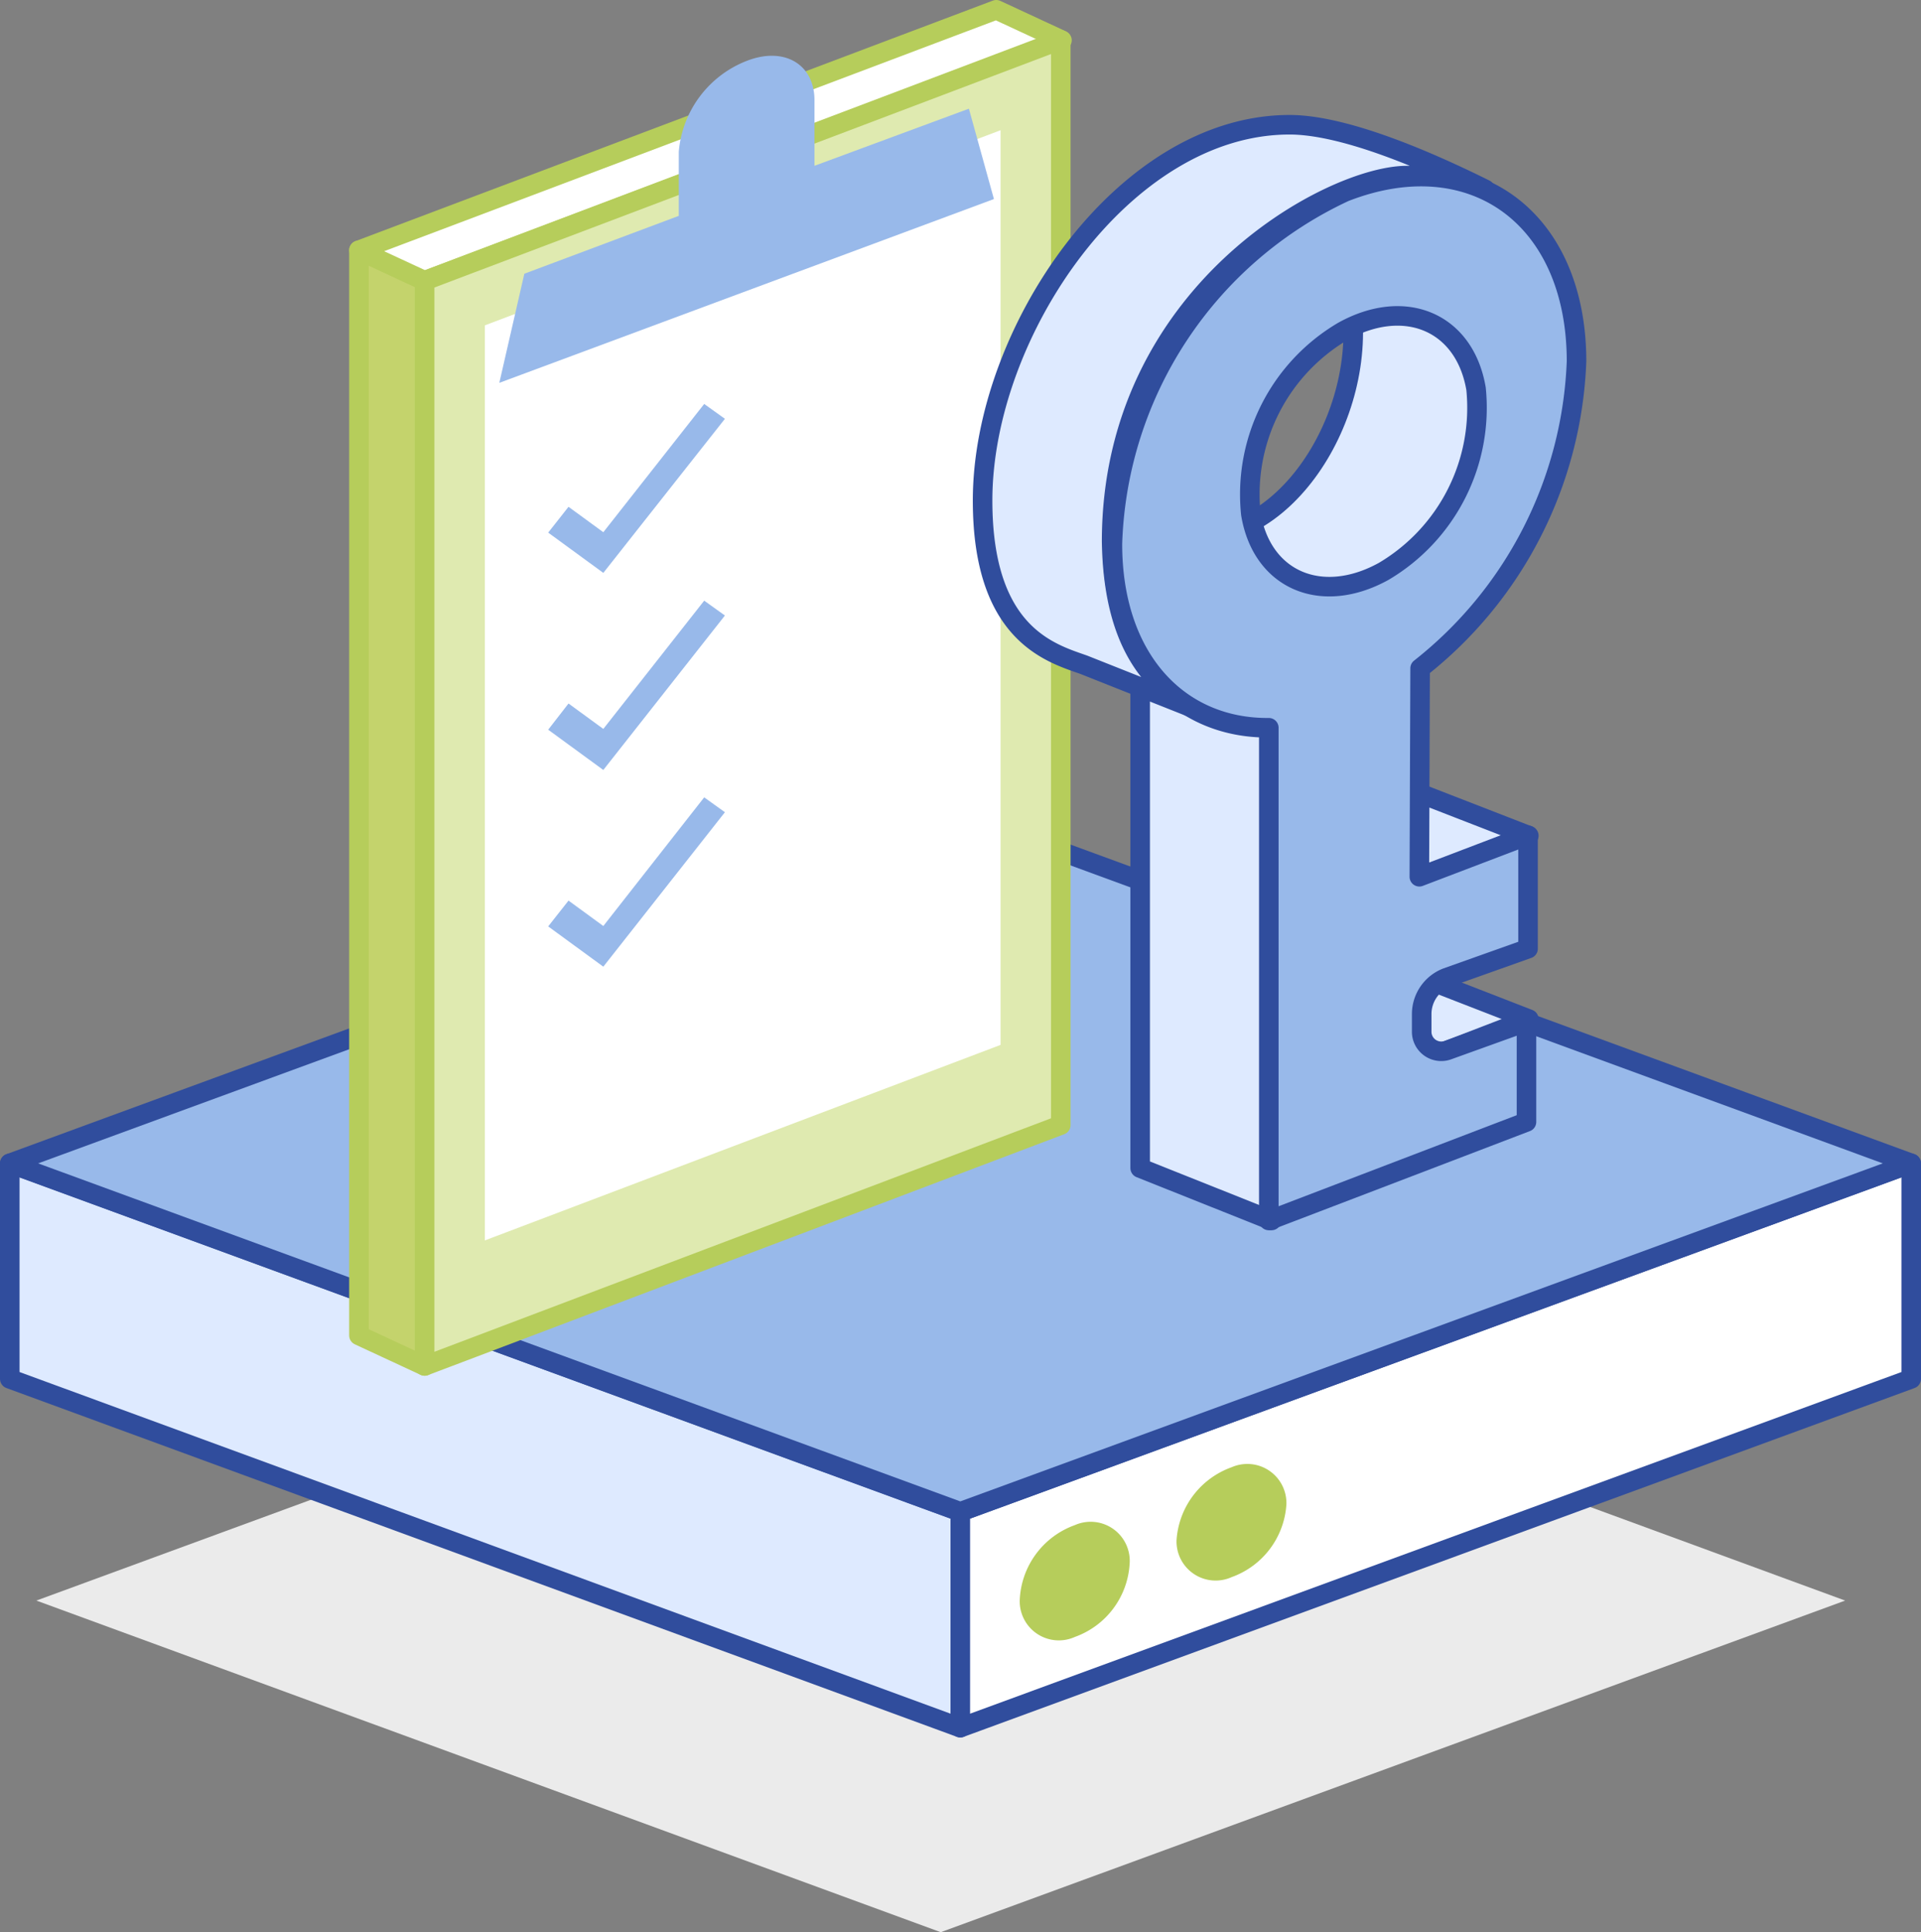 <svg xmlns="http://www.w3.org/2000/svg" viewBox="0 0 49.13 49.41"><rect x="0" y="0" width="49.13" height="49.41" fill="#808080" stroke="none"/><defs><style>.cls-1{fill:#ebebeb;}.cls-2{fill:#deeaff;}.cls-3,.cls-8{fill:none;stroke-linejoin:round;stroke-width:0.5px;}.cls-3{stroke:#304d9d;}.cls-4{fill:#fff;}.cls-5{fill:#98b9ea;}.cls-6{fill:#b6cd5b;}.cls-7{fill:#c4d36c;}.cls-8{stroke:#b6cd5b;}.cls-9{fill:#dfeab0;}</style></defs><title>key_management_server</title><g id="Layer_2" data-name="Layer 2"><g id="Layer_1-2" data-name="Layer 1"><polygon class="cls-1" points="24.06 49.41 0.93 40.93 24.06 32.44 47.19 40.93 24.06 49.41"/><polygon class="cls-2" points="0.25 35.26 24.56 44.18 24.56 38.66 0.25 29.75 0.25 35.26"/><polygon class="cls-3" points="0.25 35.26 24.56 44.18 24.56 38.66 0.25 29.75 0.25 35.26"/><polygon class="cls-4" points="48.88 35.26 24.56 44.18 24.56 38.66 48.88 29.75 48.88 35.26"/><polygon class="cls-3" points="48.88 35.26 24.56 44.18 24.56 38.66 48.88 29.75 48.88 35.26"/><polygon class="cls-5" points="24.56 38.66 0.25 29.75 24.56 20.83 48.88 29.75 24.56 38.66"/><polygon class="cls-3" points="24.56 38.66 0.25 29.75 24.56 20.83 48.88 29.75 24.56 38.66"/><path class="cls-6" d="M28.89,40a2.12,2.12,0,0,1-1.4,1.86,1,1,0,0,1-1.41-.94A2.13,2.13,0,0,1,27.49,39a1,1,0,0,1,1.4,1"/><path class="cls-6" d="M32.9,38.47a2.12,2.12,0,0,1-1.4,1.86,1,1,0,0,1-1.41-.94,2.13,2.13,0,0,1,1.41-1.87,1,1,0,0,1,1.4.95"/><polygon class="cls-7" points="10.86 34.93 9.18 34.15 9.18 6.4 10.86 7.18 10.86 34.93"/><polygon class="cls-8" points="10.86 34.93 9.18 34.15 9.18 6.4 10.86 7.18 10.86 34.93"/><polygon class="cls-4" points="27.16 1.03 25.48 0.25 9.18 6.4 10.86 7.18 27.16 1.03"/><polygon class="cls-8" points="27.16 1.03 25.48 0.25 9.18 6.4 10.86 7.18 27.16 1.03"/><polygon class="cls-9" points="10.86 34.93 27.13 28.77 27.13 1.02 10.86 7.18 10.86 34.93"/><polygon class="cls-8" points="10.86 34.93 27.13 28.77 27.13 1.02 10.86 7.18 10.86 34.93"/><polygon class="cls-4" points="12.4 31.72 25.59 26.72 25.59 3.33 12.4 8.32 12.4 31.72"/><path class="cls-5" d="M20.83,4.24V2.56c0-.92-.78-1.38-1.74-1a2.74,2.74,0,0,0-1.73,2.32V5.52L13.41,7l-.64,2.79L25.42,5.09l-.64-2.31Z"/><polygon class="cls-5" points="15.43 14.65 14.02 13.62 14.54 12.96 15.43 13.61 18.01 10.33 18.54 10.71 15.43 14.65"/><polygon class="cls-5" points="15.43 19.69 14.02 18.66 14.54 17.99 15.43 18.64 18.01 15.36 18.54 15.74 15.43 19.69"/><polygon class="cls-5" points="15.43 24.72 14.02 23.69 14.54 23.03 15.43 23.68 18.01 20.39 18.54 20.77 15.43 24.72"/><polygon class="cls-2" points="32.52 31.21 29.16 29.87 29.16 17.23 32.52 18.58 32.52 31.21"/><polygon class="cls-3" points="32.52 31.21 29.16 29.87 29.16 17.23 32.52 18.58 32.52 31.21"/><path class="cls-2" d="M31.07,18.33,27.72,17c-.85-.3-2.59-.78-2.59-4.2,0-4.3,3.61-9.61,7.85-9.61,1.47,0,3.69,1,5,1.65a5.27,5.27,0,0,0-2-.35c-1.94,0-7.55,3-7.55,9.36,0,3,1.34,4,2.59,4.45"/><path class="cls-3" d="M31.07,18.33,27.72,17c-.85-.3-2.59-.78-2.59-4.2,0-4.3,3.61-9.61,7.85-9.61,1.47,0,3.69,1,5,1.65a5.27,5.27,0,0,0-2-.35c-1.94,0-7.55,3-7.55,9.36C28.48,16.89,29.82,17.85,31.07,18.33Z"/><path class="cls-2" d="M30.66,13.7c2.53,0,4.6-3.68,3.76-6.59S38,7.28,38,7.28l.88,4.26L36.28,15l-4.05,1Z"/><path class="cls-3" d="M30.66,13.7c2.53,0,4.6-3.68,3.76-6.59S38,7.28,38,7.28l.88,4.26L36.28,15l-4.05,1Z"/><polygon class="cls-2" points="39.1 21.37 36.32 22.43 32.97 21.13 35.75 20.07 39.1 21.37"/><polygon class="cls-3" points="39.1 21.37 36.32 22.43 32.97 21.13 35.75 20.07 39.1 21.37"/><polygon class="cls-2" points="39.1 26.06 36.32 27.13 32.97 25.82 35.75 24.76 39.1 26.06"/><polygon class="cls-3" points="39.1 26.06 36.32 27.13 32.97 25.82 35.75 24.76 39.1 26.06"/><path class="cls-5" d="M36.32,17.09a10.49,10.49,0,0,0,4-7.85c0-3.67-2.65-5.61-5.93-4.33a10.28,10.28,0,0,0-5.94,9c0,2.93,1.69,4.72,4,4.7V31.21l6.59-2.52V26.13l-2,.72a.5.5,0,0,1-.67-.46v-.46A1,1,0,0,1,37,25l2.09-.74v-2.9l-2.79,1.06Zm-.93-2.48c-1.59.88-3.11.23-3.4-1.47a4.86,4.86,0,0,1,2.36-4.67c1.59-.88,3.11-.23,3.4,1.47a4.86,4.86,0,0,1-2.36,4.67"/><path class="cls-3" d="M36.32,17.09a10.49,10.49,0,0,0,4-7.85c0-3.67-2.65-5.61-5.93-4.33a10.28,10.28,0,0,0-5.94,9c0,2.93,1.69,4.72,4,4.7V31.21l6.59-2.52V26.13l-2,.72a.5.5,0,0,1-.68-.46v-.46A1,1,0,0,1,37,25l2.08-.74v-2.9l-2.78,1.06Zm-.93-2.48c-1.59.88-3.12.23-3.4-1.47a4.84,4.84,0,0,1,2.36-4.67c1.59-.88,3.11-.23,3.4,1.47A4.86,4.86,0,0,1,35.39,14.61Z"/></g></g></svg>